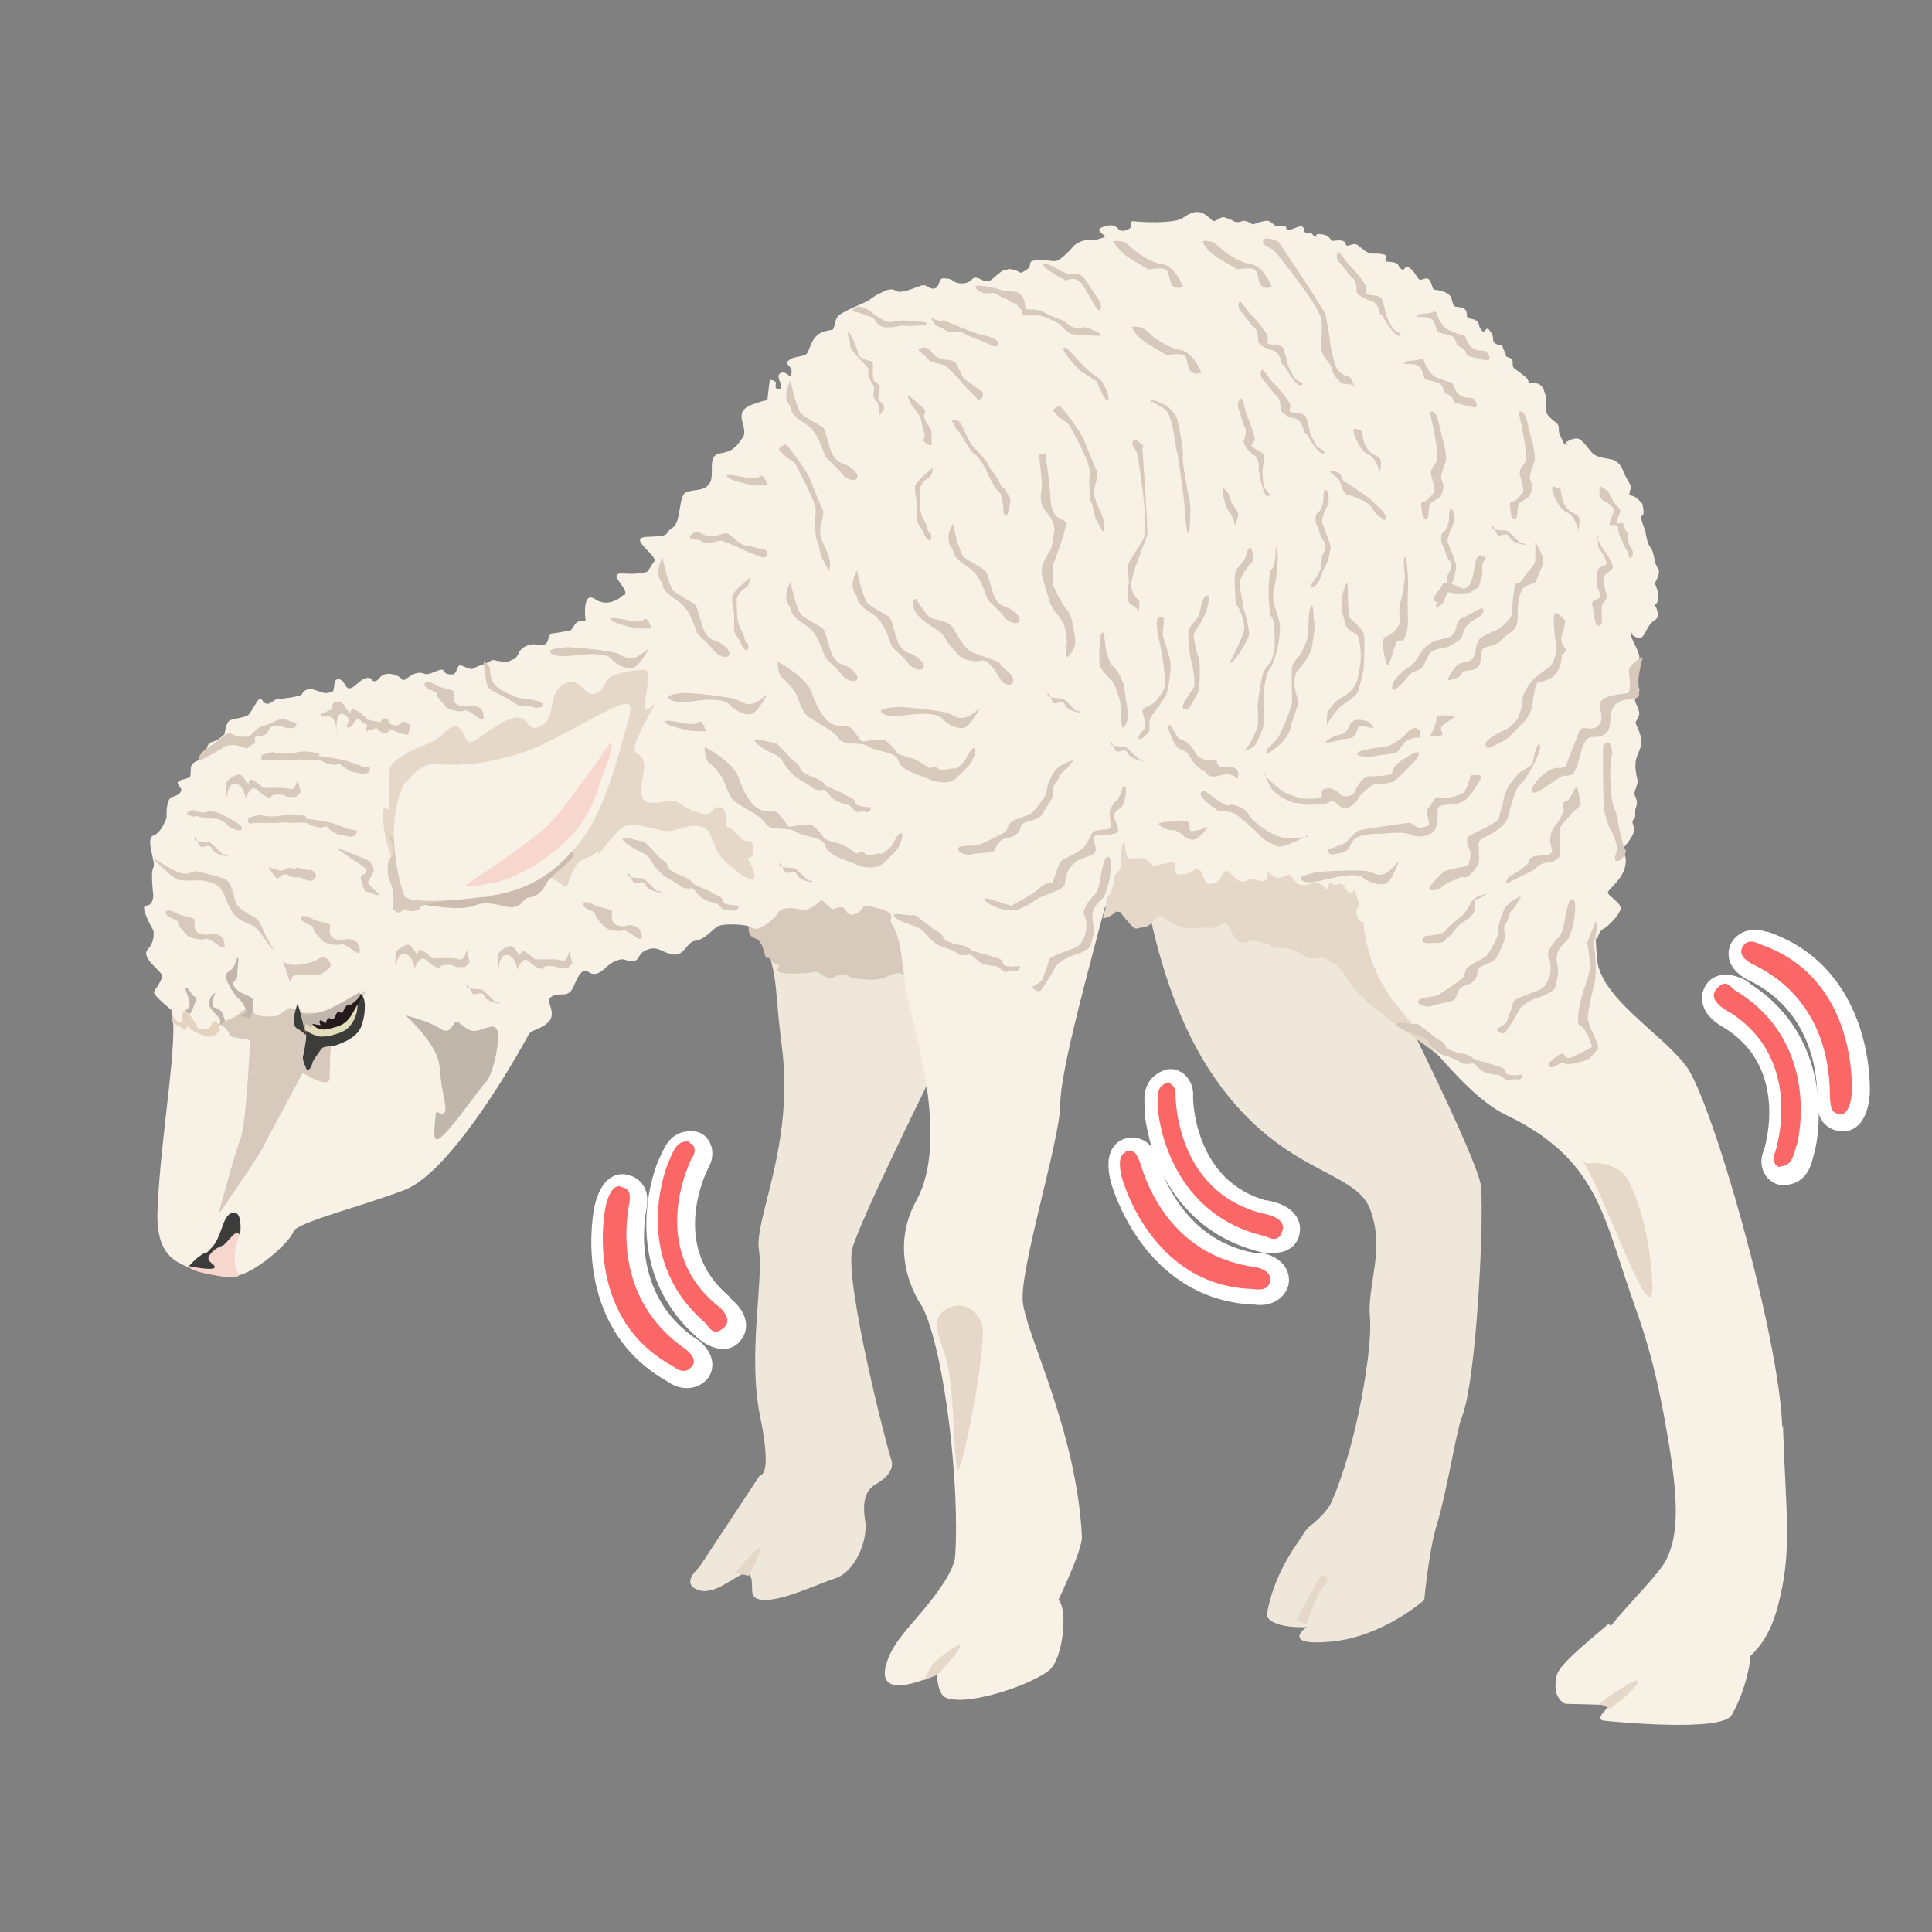 <?xml version="1.0" encoding="UTF-8"?><svg id="Complications" xmlns="http://www.w3.org/2000/svg" viewBox="0 0 32 32"><rect x="0" y="0" width="32" height="32" fill="#808080" stroke="none"/><defs><style>.cls-1{fill:#ccbcb0;}.cls-1,.cls-2,.cls-3,.cls-4,.cls-5,.cls-6,.cls-7,.cls-8,.cls-9,.cls-10,.cls-11,.cls-12,.cls-13{stroke-width:0px;}.cls-2,.cls-14{fill:none;}.cls-3{fill:#d7cabc;}.cls-4{fill:#3c3c3b;}.cls-5{fill:#f7d6cd;}.cls-6{fill:#f8f2e6;}.cls-7{fill:#e5d8c8;}.cls-8{fill:#fb6767;}.cls-14{stroke:#fff;stroke-linecap:round;stroke-linejoin:round;stroke-width:.5px;}.cls-9{fill:#261b1c;}.cls-10{fill:#efe8da;}.cls-11{fill:#c1b6ab;}.cls-12{fill:#e2ddba;}.cls-13{fill:#e3d3c0;}</style></defs><rect class="cls-2" width="32" height="32"/><path class="cls-14" d="M11.89,21.64c-1.14-.99-.38-2.41-.38-2.41.08-.13.02-.24-.03-.24-.22-.03-.25.14-.35.34,0,0-.67,1.56.61,2.66.06.05.23.15.31.08.19-.17-.15-.4-.15-.4h0Z"/><path class="cls-14" d="M11.4,22.39c-1.25-.84-.96-2.28-.94-2.4.03-.18,0-.26-.13-.29-.12-.03-.21.19-.24.34,0,0-.39,1.81,1.1,2.63.14.11.28.08.34,0,.08-.12-.11-.27-.11-.27h0Z"/><path class="cls-14" d="M20.96,20.14c-1.46-.37-1.45-1.97-1.45-1.97.02-.16-.09-.23-.14-.21-.21.08-.16.24-.16.46,0,0,.11,1.69,1.75,2.08.07,0,.27.03.31-.08.09-.23-.32-.29-.32-.29h0Z"/><path class="cls-14" d="M20.87,21.02c-1.49-.19-1.89-1.6-1.92-1.71-.06-.17-.11-.24-.25-.21-.12.04-.1.26-.06.41,0,0,.47,1.8,2.17,1.85.18.03.29-.07.29-.16,0-.15-.23-.2-.23-.2h0Z"/><path class="cls-14" d="M28.8,16.46c-.07-.04-.24-.11-.32-.03-.16.2.21.38.21.38,1.28.8.76,2.33.76,2.33-.07.14.02.24.08.24.22,0,.23-.18.29-.39,0,0,.41-1.64-1.02-2.52h0Z"/><path class="cls-14" d="M29.22,15.69c-.16-.08-.29-.03-.33.06-.06.14.16.25.16.25,1.36.64,1.3,2.09,1.3,2.22,0,.18.03.26.18.27.12,0,.18-.22.19-.38,0,0,.1-1.86-1.49-2.43h0Z"/><path class="cls-8" d="M11.43,18.94c.06,0,.12.12.03.24,0,0-.75,1.43.38,2.41,0,0,.34.23.15.4s-.25-.03-.31-.08c-1.28-1.1-.61-2.66-.61-2.66.09-.2.14-.37.35-.34h0Z"/><path class="cls-8" d="M10.29,19.66c.14.03.16.11.13.29s-.3,1.55.94,2.4c0,0,.2.15.11.27s-.2.11-.34,0c-1.49-.82-1.1-2.63-1.1-2.63.03-.16.12-.37.24-.34h0Z"/><path class="cls-8" d="M19.33,17.92s.16.05.14.21c0,0-.02,1.61,1.45,1.97,0,0,.4.06.32.29s-.24.09-.31.08c-1.63-.39-1.75-2.08-1.75-2.08,0-.22-.05-.39.16-.46h0Z"/><path class="cls-8" d="M18.64,19.07c.14-.04.19.03.25.21s.43,1.52,1.92,1.71c0,0,.24.05.23.2s-.12.19-.29.16c-1.7-.05-2.17-1.85-2.17-1.85-.04-.15-.06-.38.06-.41h0Z"/><path class="cls-8" d="M29.48,19.33c-.06,0-.14-.09-.08-.24,0,0,.52-1.53-.76-2.33,0,0-.38-.18-.21-.38s.25,0,.32.03c1.44.88,1.02,2.52,1.02,2.52-.07.21-.08.38-.29.39h0Z"/><path class="cls-8" d="M30.49,18.45c-.14,0-.17-.08-.18-.27s.06-1.58-1.3-2.22c0,0-.22-.11-.16-.25s.17-.14.33-.06c1.61.57,1.49,2.43,1.49,2.43,0,.16-.06.38-.19.38h0Z"/><path class="cls-10" d="M12.18,14.42c.82,1.87.59,1.53.77,2.91.21,1.63-.46,2.86-.38,3.37s-.19,1.74.02,2.76,0,.97,0,.97l-1.01,1.53s-.33.28,0,.38.74-.41.84-.25-.08.41.25.41.84-.25,1.17-.36.54-.64.49-.95,0-.51.18-.61.31-.25.25-.41-.79-2.98-.64-3.5c.15-.51,1.25-2.73,1.25-2.73l.15-4.24h-1.87l-1.48.71h0Z"/><path class="cls-3" d="M12.43,15.23s-.1.26.07.31c.17.05.15.35.21.33s.05.08.15.1-.03.09.05.13.45.03.57,0,.19.16.34.08.19-.03.25,0,.33.05.38.05c.29-.02.39-.18.52-.08.23.21.2.06.2.06,0,0,.15.43.15.35s-.35-1.62-.35-1.62l-.67-.08-.72-.28-.86.43-.27.22v.02Z"/><path class="cls-10" d="M24.53,19.65c-.05-.46-1.55-3.42-1.55-3.42l.52-2.86h-4.7s.1,2.61,1.23,4.35,2.4,1.63,2.66,2.3-.05,1.28,0,1.79c.05.46-.2,2.1-.65,3.1-.06.11-.23.29-.34.36h0s0,0-.02.02c-.04.04-.08.09-.13.18-.26.36-.49.79-.57,1.29,0,0,.05.21.66.19,0,0-.45.32.41.24.86-.08,1.54-.69,1.54-.69,0,0,.08-.85.21-1.25.17-.57.32-1.54.41-1.77.25-.61.37-3.32.32-3.78v-.03Z"/><path class="cls-7" d="M17.92,14.78s.56.43.71.3,3.13.14,3.66,1.1c.32.58,1.48,1.13,1.82,1.58.12.16.16-.46.16-.46l-.87-2.95-1.17-1.16-3.44-.23-.87,1.82h0Z"/><path class="cls-6" d="M29.52,23.64c-.05-1.53-1.17-5.42-1.59-5.98s-1.43-1.13-1.48-1.79,0-.19,0-.29c.02-.09.05-.17.1-.19.08-.04.27-.23.29-.33.03-.1-.22-.23-.21-.28h0c.02-.06.25-.22.29-.44.04-.22-.08-.23-.06-.26h0s.18-.2.2-.3c.03-.1-.06-.15,0-.21.05-.05,0-.1.04-.21s-.03-.17-.03-.22.07-.15.05-.23-.04-.19-.03-.27c0-.09.05-.15.09-.29s-.09-.35-.09-.38c0-.03.07-.09.06-.17s-.07-.16-.07-.2.04-.09.07-.15c.02-.05-.04-.09-.08-.17v-.09c0-.1.07-.23.08-.28.03-.07-.13-.33-.14-.39,0-.07.05-.15.05-.24s-.06-.19-.09-.29-.02-.29,0-.31c0-.03,0-.13,0-.23s-.03-.18-.12-.25.03-.1,0-.22c0-.11-.12-.13-.13-.15,0-.02-.11-.08-.05-.12.06-.05,0-.08-.03-.09-.03,0-.06-.12-.03-.17.03-.06-.02-.05-.07-.14s-.14-.2-.16-.23c-.02-.03-.02-.22-.04-.29s-.23-.07-.23-.11c0-.05,0-.11,0-.18s-.2-.14-.21-.16c0-.02-.1-.17-.08-.24,0-.08-.04-.09-.11-.15s-.11-.11-.11-.19.04-.12-.03-.3c-.07-.18-.23-.08-.25-.13s0-.05-.12-.14-.1-.07-.13-.1c-.03-.03,0-.11-.03-.14-.02-.03-.11-.03-.1-.07,0-.04-.04-.08-.05-.13-.02-.05-.05-.03-.07-.04-.02,0-.09-.03-.09-.08s0-.08-.06-.16c-.05-.08-.08.05-.11.02-.04-.04-.05-.05-.07-.13s-.14-.07-.18-.1c-.03-.03,0-.09-.04-.13-.03-.05-.16-.04-.18-.06s-.02-.02-.05-.13c-.03-.11-.24-.14-.28-.14s-.04-.12-.09-.17-.12.02-.16,0-.08-.14-.16-.19c-.08-.05-.1.04-.11.03-.02,0-.06-.03-.08-.08-.03-.06-.17-.05-.2-.06-.03-.02,0-.03,0-.08s-.14-.05-.23-.05-.16-.08-.23-.13c-.06-.06-.14,0-.19,0-.04-.02,0-.06-.07-.08-.06-.02-.14,0-.17,0s-.04-.1-.19-.11c-.14-.02-.04.06-.08.04-.04,0-.06-.04-.08-.06-.03-.02-.09.02-.11-.02-.02-.04,0-.04-.03-.08-.04-.04-.16.04-.23.05h-.04s0-.05-.02-.06c0-.02-.11,0-.14,0s-.08-.07-.14-.09-.26.06-.26.06c0,0-.11-.08-.17-.06-.06.03-.13.02-.15,0-.03-.02-.09-.04-.15-.06-.06-.02-.12.06-.17.06s0,0-.14-.1-.26-.03-.38.05c-.11.08-.54.08-.75.06-.22-.03-.04.07-.14.12-.11.06-.15.03-.2-.02s-.14-.05-.26,0,.11.14.05.16-.18.06-.21.05c-.03-.02-.16,0-.24.05s-.07.08-.23.22c-.15.13-.15.05-.4.06-.24,0-.08.08-.21.16s-.07.04-.2,0c-.13-.03-.09,0-.14,0s-.11.05-.21.14-.15.04-.24,0c-.09-.03-.08,0-.15.05s-.21.04-.26,0-.1-.05-.18-.05-.05.16-.15.17-.11-.08-.21-.05-.33.14-.41.09c-.09-.05-.14-.03-.3.05s-.08.08-.32.18c-.23.1-.23.11-.32.16s-.08.23-.12.25-.23,0-.33.19-.05.22-.2.25-.14.03-.21.08c-.06.06.08.08.06.2s-.08-.05-.18,0,.05.2,0,.25-.1,0-.08-.07c.02-.06-.1-.07-.1-.07,0,0-.03.23-.04.34-.04,0-.11.02-.25.07-.36.13-.04.39-.16.55-.11.16-.17.23-.38.26-.22.04-.07.37-.17.5-.09.13-.24.09-.38.14s-.08.5-.23.59,0,.14-.38.15c-.38,0,.03.23.09.39-.06.08-.09.14-.13.19-.09.03-.23.04-.38.03-.34-.03.11.26,0,.36,0,0,0,0-.02,0,0,0-.02,0-.02.02h0c-.11.08-.27.16-.45.04-.22-.14-.15.37-.15.37h-.09c-.09,0-.12.13-.16.15h0s-.2.04-.29.05c-.09,0-.06.14-.13.18h0c-.08.04-.18,0-.18,0,0,0-.21,0-.27.17-.02.04-.04.06-.07.08-.02,0-.05.02-.07.03-.08.02-.15,0-.18,0-.05,0-.07-.04-.14,0-.07.05-.22.08-.27.12-.06.04-.18-.05-.23-.05s-.05.14-.12.15c-.08,0-.12,0-.15-.06-.04-.07-.23.09-.32.05s-.18,0-.24.04-.1.07-.11.07-.07-.1-.23-.11c-.17,0-.15.1-.23.12-.08.02-.04-.07-.15-.05s-.18.15-.27.17c-.09.02-.08-.14-.19-.15-.1,0-.05.11-.1.21h0s-.08.02-.13.02c-.08-.02-.18-.06-.23-.07-.08,0-.14.05-.15.09s-.38.08-.41.08c-.05,0-.13.12-.21.06-.07-.07,0,0-.05-.06s-.16.23-.23.27-.22.05-.29.08c-.07.03-.09.23-.09.23,0,0-.11.11-.21.13-.1.02-.11.23-.14.26s-.13.05-.18.1-.02.17-.04.21-.13.04-.19.08c-.06.05.07.12.04.16-.02.04-.04.07-.15.1-.11.04-.09.34-.09.34,0,0-.08.25-.22.3s.05.46,0,.53,0,.46,0,.46c0,0,0,.17-.12.17s.12.41.12.41c0,0,.04.17-.09.31-.13.14.22.36.23.43.02.08-.11.23-.13.28s.29.3.29.3c.13.43-.18,2.06-.23,3.29-.03.6.16.81.42.93s.63.19.81.19c.36,0,.98-.59,1.02-.74s1.17-.43,1.84-.69c.6-.23,1.45-1.47,2.06-2.58h0c.05-.08.21-.08.33-.21.12-.12-.02-.33,0-.37,0,0,.02-.02.03-.03.03-.03.08-.05.21-.05.18,0,.17-.21.28-.34.11-.13.13.02.25,0,.13-.02.17-.14.33-.21.17-.07.14,0,.28,0s.08-.13.25-.19c.18-.07.24.05.43.08s.22-.22.38-.23c.17-.03.29-.22.39-.25s.45-.03.54.04.37-.14.42-.24.2-.1.36-.07c.17.04.28-.08.36-.15.05,0,.14.15.2.15.29-.13.15.17.38.07.21-.09,0-.18.35-.09.35.08.19.18.23.24.22.35.15.74.3,1.36.14.6.64,2.3.12,3.24s.1,1.77.1,1.77c.38.78.62,3.02.54,4.13-.02.28-.44.78-.44.78-.31.39-.62.66-.71,1.04-.15.62.85.13.85.13,0,0,0,.33.15.39.39.16,1.6-.28,1.76-.51.19-.26.25-.98.1-1.11,0,0,.4-.83.39-1.05-.09-1.76-.92-3.32-.98-3.89-.05-.56.62-2.69.62-3.26s.49-2.31.79-3.46c.03-.02.06-.04.07-.05.07-.04.05-.13.04-.23s.03-.08.08-.15c.05-.07.02-.31.04-.38,0,0,.02-.08.04-.08.02.04.02.14.03.17.03.05,0,.11.1.1.11,0,.13-.02.2,0,.07.02.07.08.16.12.03,0,.28-.07.33-.05.1.05-.08.23.16.19s.14-.1.23-.08.08.09.1.13c.08.15.07.12.19.09s.14-.24.22-.19.17.26.35.13c.05-.03.36.15.3-.12.02,0,.16.16.25.08.1,0,.1-.08.15,0,.13.2.24.14.34.11s.18.02.24.09c.07.07,0-.17.09-.09s.14-.08.23.09c.09.19.22-.1.16-.05s.1.29.05.35c-.05.05-.04.13,0,.21,0,.03.04.04.08.04.05.51.23,1,.61,1.45.51.61,1.15,1.45,1.74,1.74,1.55.74,1.62,1.69,2.13,3.12.22.62.38,1.15.56,2.2s.19,1.63-.02,2.05c-.11.23-.59.69-.92,1.1-.02-.02-.04-.03-.04-.03-.44.37-.84.7-.86.87-.08.38.15.45.15.45l.75.02s-.3.24-.11.26c.19.02,1.94.19,2.11-.09.16-.27.3-.71.31-.98.21-.2.36-.45.46-.84.24-.91.13-1.48.08-3.01v.03Z"/><path class="cls-7" d="M18.27,15.21s.08,0,.18-.08.04-.09.21.11.13.13.28.12.21-.24.32-.17.21.16.38.18.24-.02.4,0,.24-.19.34.02c.08.21.18.26.28.21s.24.02.3.02.12.1.23.08.32.06.37.1.15.11.29.07.17.12.29.08.23-.08.21-.16-.28-.69-.28-.69l-1.76-.42-1.39-.12h-.45s-.16.47-.2.63v.02Z"/><path class="cls-3" d="M3.62,16.95s.24-.08.32-.14l.08-.07s.12-.06.18.03c.05.08.3.07.35.06s-.03.04.08-.03.14-.12.2-.1.12.02.12.02v.04s.08.04.65,0c.05,0,.51-.42.47-.36-.1.21-.32.36-.44.54-.18.25-.16.51-.17.92,0,.22-.61-.15-.94-.46-.19-.18-.64-.21-.65-.22-.03-.02-.06,0-.08-.07s-.15-.15-.15-.15h0Z"/><path class="cls-11" d="M6.72,16.82s.44.39.54.74c.04.15.02.28.1.66s-.13.15-.14.21c-.03.26-.05.47.03.44.17-.07.68-.83.8-.95s.25-.74.18-.87-.28.06-.42.02-.23-.19-.27-.14c-.07.08-.1.21-.26.1s-.55-.21-.55-.21h0Z"/><path class="cls-7" d="M6.55,14.34s-.17-.31-.2-.72.07-.12.09-.25,0-.37,0-.4c.03-.16-.03-.25.1-.36.27-.22.54-.26.72-.39.2-.15.29-.35.45,0,.09.21.28-.11.69-.29s.27.23.55.1.1-.52.38-.69.33.2.52.15.13-.21.28-.29.54-.12.57-.1c.12.11-.15.83.08.61s-.41.66-.24.76.13.25.12.32c-.03.2-.1.46.08.5s.38-.08.49,0,.16.11.38.18.15-.12.31-.1.07.32.13.33c.16.03.17.23.34.23s.08.49-.09.17c-.25-.46.63.9-.11.32-.23-.18-.29-.23-.42-.58-.1-.27-.45-.13-.63-.08s-.61-.18-.82-.06c-.15.09-.4.47-.4.44,0-.11,0,0-.23.08-.27.1-.25.54-.35.46-.54-.49-1.27.17-1.27.17l-1.5-.51h-.04Z"/><path class="cls-1" d="M8.06,14.86s.29-.18.45-.26.43-.16.52-.23.11-.24.24-.25.26-.04.22.06-.37.33-.42.42-.13.24-.28.26-.11.12-.26.16-.41-.13-.67-.02-.97-.04-.97-.04l1.18-.11h0Z"/><path class="cls-3" d="M6.38,13.75s.22.34.11.43-.06.35-.05.37.08.18.08.31-.06.18.04.24.1-.08.17-.03.22,0,.22-.02c.02-.1.39-.08.42-.16s-.49-.1-.54-.4-.09-.35-.1-.38-.35-.35-.35-.35h0Z"/><path class="cls-6" d="M6.72,12.97s.21-.31.44-.31.57.04,1.07-.08.62-.16,1.41-.59c.79-.42.89-.47.75,0s-.35,1.43-.81,1.99-.89.78-1.54.87-1.26.1-1.33,0-.38-1.2,0-1.89h0Z"/><path class="cls-5" d="M7.67,14.69s.69-.46.97-.67c.53-.4.47-.34,1.22-1.36.1-.13.31-.51.27-.28s-.07.21-.24.73-.5.83-.71.99-.3.24-.66.41c-.36.17-.84.17-.84.17h0Z"/><polygon class="cls-12" points="5.16 17.19 5.03 17.05 5.12 16.88 5.6 16.86 5.93 16.58 5.99 16.72 5.79 17.09 5.38 17.27 5.16 17.19"/><path class="cls-4" d="M5.07,17.69s-.07-.14-.05-.2.05-.28.05-.28c0,0,0-.05,0-.09v-.05s.14.1.26.1.35-.06.43-.14c.08-.08.11-.14.14-.23s.02-.23.02-.23c0,0,.03-.17.08-.08.07.08.05.35-.02.52s-.29.26-.41.3-.21,0-.26.08-.12.15-.14.23c-.02.08-.07.13-.1.08Z"/><path class="cls-9" d="M5.14,16.92s.09.18.31.12c.16-.04.27-.06.38-.24.03-.05.18-.32.18-.32,0,0-.46.23-.54.26s-.34.18-.34.18h0Z"/><path class="cls-4" d="M4.93,16.62s-.14.36,0,.42c.14.08.12.12.14.08,0-.05-.14-.5-.14-.5Z"/><path class="cls-11" d="M4.96,16.71l.09.38s0-.16.04-.12.07.07.07.07c0,0,0-.09.03-.08s.12.02.12.02c0,0-.04-.08,0-.08s.08.06.08.06c0,0,.03-.13.08-.09.06.03.08-.03.08-.03,0,0,.04-.11.07-.08s.06,0,.06,0c0,0,.06-.13.08-.11s.08-.03.08-.03l.07-.06.05-.06v-.07s-.42.26-.58.31-.4.12-.41-.02h0Z"/><path class="cls-3" d="M18.6,13.03s-.07.22-.1.23c-.05.02-.13.15-.12.23,0,.08.04.19,0,.23s-.24,0-.29.08c-.05.07-.08.18-.16.25-.08.08-.3.16-.35.21s-.11.26-.14.34c-.03.07-.08-.02-.21.1-.13.13-.46.28-.47.3s-.54-.2-.45-.09.42.23.61.13c.2-.09.21-.14.34-.19.13-.05.38-.13.38-.22s.06-.33.26-.4c.2-.08.24-.07.25-.16,0-.09-.1-.23.04-.24.14,0,.32,0,.33-.08s-.09-.19-.06-.27.12-.08.15-.17.08-.35-.02-.27h0Z"/><path class="cls-3" d="M22.66,11.95s-.24-.09-.3.05c-.06.14-.12.16-.17.17-.06,0-.23.09-.23.12s.2-.02.24-.04.18,0,.23-.06.05-.12.08-.16c.04-.04.29.08.23,0l-.08-.08Z"/><path class="cls-3" d="M23.08,11.29s.1-.14.21-.21.16-.13.2-.2c.03-.06.13-.24.36-.29.23-.04.23-.09.25-.13s.02-.2.13-.23.34-.23.34-.12-.18.15-.23.21c-.07.06-.09.11-.12.21-.02.09-.19.15-.23.18s-.26.02-.32.13c-.06.1-.07.16-.12.22-.06.06-.16.06-.2.11-.04.06-.23.27-.27.26-.05-.02,0-.13,0-.13h0Z"/><path class="cls-3" d="M23.98,11.25s.11-.25.23-.27.17-.04.2-.1c.03-.06.04-.27.12-.32.08-.05.27-.13.32-.16s.17-.17.18-.19.04-.54.08-.55.05.03.14-.11.18-.17.18-.3v-.27s.15.23.13.34c-.02.09-.11.26-.12.31s-.15.04-.21.11c-.06.08-.09.2-.09.38s0,.28-.13.36c-.12.08-.17.18-.29.21s-.18.03-.19.16c0,.13-.02.19-.09.23s-.2,0-.23.08-.22.11-.22.11h0Z"/><path class="cls-3" d="M26.47,8.88s-.02.18.03.23c.06.05.11.19.11.23,0,.03-.12.04-.14.09s-.03.23-.02.28c.02.06.1.17.03.2-.08.04-.12.05-.11.1.02.06.04.33.08.35.08.02.09-.04.08-.1,0-.08,0-.21,0-.23s.11-.13.09-.17-.04-.1-.06-.24.19-.16.15-.26-.11-.22-.14-.24c-.03-.04-.12-.21-.12-.21v-.02Z"/><path class="cls-3" d="M23.48,5.25s.22-.02.26.07c.05.08.04.17.1.19.07.02.15.03.21.06s.08.14.08.14c.07.06.08.04.12.08.04.04.03.1.08.11s.29.09.33.06-.03-.15-.08-.15-.16,0-.23-.08-.07-.18-.11-.18-.17-.05-.24-.08c-.07-.03-.11-.09-.16-.17s-.03-.17-.11-.13-.29,0-.25.09h0Z"/><path class="cls-3" d="M23.27,6.03s.22-.02.26.07c.05.08.04.17.1.19.07.02.15.03.21.06.06.03.08.14.08.14.07.06.08.04.12.08s.03.1.08.11c.06,0,.29.09.33.06s-.03-.15-.08-.15-.16,0-.23-.08-.07-.18-.11-.18-.17-.05-.24-.08c-.07-.03-.11-.09-.16-.17s-.03-.17-.11-.13-.29,0-.25.09h0Z"/><path class="cls-3" d="M25.15,6.81s.17.74.12.83c-.05.08-.1.12-.1.19s.09.28.05.33-.1.11-.12.13-.11,0-.09.09c.02.08,0,.22.08.21.08,0,0-.23.11-.28.09-.06.12-.06.15-.13.02-.08.05-.12,0-.22-.04-.09.06-.27.07-.34s-.02-.24-.05-.33c-.02-.05-.06-.3-.11-.41-.05-.09-.09-.06-.09-.06h0Z"/><path class="cls-3" d="M23.68,6.81s.17.74.12.83c-.05.08-.1.12-.1.19s.09.28.05.33-.1.11-.12.13-.11,0-.09.09c.02.08,0,.22.08.21.08,0,0-.23.11-.28.09-.06.12-.06.15-.13.02-.08.05-.12,0-.22-.04-.09.06-.27.07-.34s-.02-.24-.05-.33c-.02-.05-.06-.3-.11-.41-.05-.09-.09-.06-.09-.06h0Z"/><path class="cls-3" d="M27.18,10.9s-.21.1-.2.22.05.34-.03.36c-.08.02-.44.03-.45.18,0,.15.08.26-.04.37-.13.1-.26-.05-.31.1s-.08.19-.14.36c-.08.17-.03.23-.22.23s-.48.34-.41.4c.07.07.42-.26.52-.27s.14.02.2-.11c.06-.12.1-.48.22-.52s.15.02.27-.07.05-.26.12-.42c.08-.15.26-.14.36-.16s.08-.06.07-.22c-.02-.16.07-.46.07-.46h-.02Z"/><path class="cls-3" d="M23.51,12.1s-.07-.11-.2.03c-.12.14-.31.23-.33.23s-.11.02-.21.03c-.1.02-.31.05-.29.1s.23.05.31.03.27-.03.33-.05.1-.17.21-.22.2-.03.2-.03l-.02-.13h0Z"/><path class="cls-3" d="M20.01,13.7s-.28.1-.3.05.02-.16-.09-.15-.48,0-.42.06.14.09.23.09.2.12.2.12c0,0,.11.07.19.02s.2-.2.2-.2h0Z"/><path class="cls-3" d="M20.13,12.59s-.24.04-.33-.12c-.08-.16-.21-.22-.26-.23s-.13-.25-.18-.23.09.34.16.38c.06.05.14.03.2.16.06.13.23.24.24.23s.02.12.23.07c.21-.07.29.03.29.05s.09-.1-.03-.18-.28.08-.3-.14h-.02Z"/><path class="cls-3" d="M18.87,12.58s-.2-.2-.23-.21-.28,0-.25-.07.06.15.12.15.14-.06.18.04.38.15.2.08h0Z"/><path class="cls-3" d="M17.83,11.78s-.2-.2-.23-.21-.28,0-.25-.07.06.15.12.15.14-.06.18.04.38.15.2.08h0Z"/><path class="cls-3" d="M13.39,14.59s-.2-.2-.23-.21-.28,0-.25-.07.06.15.12.15.14-.06.18.04.38.15.2.08h0Z"/><path class="cls-3" d="M10.88,14.76s-.2-.2-.23-.21-.28,0-.25-.07.06.15.12.15.14-.06.18.04.38.15.2.08h0Z"/><path class="cls-3" d="M8.21,16.6s-.2-.2-.23-.21-.28,0-.25-.07c.03-.06.06.15.12.15s.14-.06.18.04.38.15.2.08h0Z"/><path class="cls-3" d="M3.7,14.16s-.2-.2-.23-.21-.28,0-.25-.07.06.15.12.15.14-.06.18.04.38.15.2.08h0Z"/><path class="cls-3" d="M25.19,9s-.2-.2-.23-.21-.28,0-.25-.07c.03-.06.06.15.12.15s.14-.06.18.04.38.15.2.08h0Z"/><path class="cls-3" d="M20.95,12.84s.25.27.38.31.19.08.3.08c.11,0,.24,0,.26-.04s-.04-.11.08-.13.18.06.25.11.21,0,.23-.07.12-.23.21-.24.39,0,.4-.06,0-.09.16-.21c.16-.1.22-.14.27-.13s-.05.15-.08.17-.24.27-.35.32-.29.02-.34.06c-.06.05-.22.17-.23.23-.03.07-.21.21-.29.12-.08-.08-.13-.11-.19-.07s-.31.04-.36.04-.1-.03-.19-.03-.3-.13-.37-.2-.14-.29-.14-.29h-.02Z"/><path class="cls-3" d="M24.07,11.87s-.28-.07-.28.04-.11.29-.11.29c0,0,.19,0,.21-.03s-.06-.09,0-.15.21-.14.21-.14h0Z"/><path class="cls-3" d="M21.66,13.86s-.31.05-.46,0c-.15-.04-.44-.23-.51-.36s-.3-.2-.34-.16c-.05.03-.31-.18-.31-.18,0,0-.11-.1-.15-.03-.04.08.22.25.27.29s.21-.02.34.09c.13.11.31.25.37.33.06.08.21.14.29.18s.5-.18.5-.18h0Z"/><path class="cls-3" d="M22.02,14.06s.19-.06.25-.09.16-.2.26-.22.79-.13.83-.12c.04.02.12.09.17.08s.16-.02.14-.08c0-.07-.08-.18,0-.26.08-.08.06-.19.2-.16s.32-.05.37-.08.12-.29.12-.29c0,0,.23-.03.17.05-.05.08-.2.38-.36.41-.15.05-.32,0-.35.09s.04.34-.13.42c-.17.08-.26.04-.37,0-.11-.04-.33,0-.49,0-.15,0-.37.02-.43.13-.07.11-.05.14-.17.18-.12.03-.25.08-.23-.07h0Z"/><path class="cls-3" d="M23.15,14.28s-.13.17-.24.2-.14-.02-.26-.05-.75,0-.86.02c-.11.03-.31.07-.23.13s.24.03.44-.02.46-.1.56-.03c.1.08.27.14.38.11s.23-.37.23-.37h0Z"/><path class="cls-3" d="M25.21,17.8s-.27.04-.28-.05c0-.08-.13-.08-.19-.11s-.32-.08-.34-.11-.13-.08-.18-.08-.25-.06-.27-.11c-.02-.06-.04-.08-.12-.12-.08-.04-.12-.1-.23-.17-.09-.07-.11-.1-.16-.09s-.32-.05-.32,0,.17.12.29.16.17.06.23.13c.05.08.2.21.28.23s.25.09.27.12.16.02.16.02c0,0,.03-.05.14.07s.31.1.35.12.11.1.15.09.09-.04.15-.02.08-.08.08-.08h0Z"/><path class="cls-3" d="M16.89,16s-.27.04-.28-.05c0-.08-.13-.08-.19-.11s-.32-.08-.34-.11-.13-.08-.18-.08-.25-.06-.27-.11c-.02-.06-.04-.08-.12-.12-.08-.04-.12-.1-.23-.17-.09-.07-.11-.1-.16-.09s-.32-.05-.32,0,.17.12.29.16.17.06.23.13c.05.08.2.21.28.23s.25.09.27.12.16.02.16.02c0,0,.03-.05.14.07s.31.1.35.12.11.1.15.09.09-.04.15-.02.08-.08.08-.08h0Z"/><path class="cls-3" d="M25.65,17.61s.22-.22.26-.14.08.07.21,0c.13-.06.25-.13.25-.13,0,0-.09-.32-.2-.35-.1-.04.04-.54.06-.59s.12-.38.12-.38l-.06-.41.14-.35s.02.04.02.11-.08.28-.05.33c.03.05.04.45.02.54s-.06.24-.08.34-.03.15-.04.27.18.43.17.5c-.02.06-.08.11-.13.17-.07.06-.29.1-.36.11s-.08-.05-.13-.02-.21.14-.2,0l-.02-.02Z"/><path class="cls-3" d="M24.6,9.24s-.12-.13-.16.07c-.04.2-.05.27-.07.32s-.08.16-.18.1-.28-.08-.28-.08c-.07.14-.16.21-.14.23s-.08,0,0,.08.18-.18.23-.15.34.02.36,0,.13-.08.13-.08c0,0,.06-.18.06-.21s0-.18,0-.18l.06-.1h0Z"/><path class="cls-3" d="M23.7,14.66s.17-.2.23-.23.39-.09.39-.09c0,0,.04-.17.04-.21s-.14-.23,0-.3.47-.22.47-.28.07-.24.07-.29c0-.04.06-.23.12-.29s.12-.17.19-.2c.07-.04.18-.1.18-.15s.08-.38.12-.27c.03.11-.27.63-.34.65-.06.03-.17.43-.19.53s-.15.2-.23.25c-.08.06-.27.11-.26.2,0,.08.02.27,0,.32-.02.04-.15.25-.23.23s-.11.03-.18.05-.18.08-.21.12-.28.09-.17-.03h0Z"/><path class="cls-3" d="M24.69,14.79s-.27.03-.34.18c-.07.15-.15.22-.19.24-.04.04-.18.15-.2.18-.02.03-.02.06-.19.09-.17.04-.18,0-.21.07s.09.08.14.07.19.02.23-.04.08-.05.17-.18.21-.16.23-.19.08-.06.1-.16c.02-.09-.03-.15.04-.16s.19-.12.19-.12v.02Z"/><path class="cls-3" d="M25.18,14.85s-.21.08-.27.22-.1.26-.09.35-.16.37-.21.42-.33.15-.34.25c-.02.1-.04.11-.18.21s-.24.16-.29.19c-.05.02-.34.03-.31.11s.2.08.23.06.35-.07.38-.11.04-.19.15-.22c.11-.03.18-.08.21-.16s-.03-.12.11-.18.2-.07.25-.19c.06-.12.11-.25.11-.29s-.05-.15.02-.23c.06-.08,0-.1.09-.2.08-.09.15-.22.15-.22h0Z"/><path class="cls-3" d="M26,14.9s-.06.17-.08.32-.05.24-.1.3c-.07.06-.22.25-.17.34.05.09.04.28,0,.35-.03.07-.06.14-.14.18s-.44.15-.45.21c0,.06-.08.24-.1.31-.02.07-.17.12-.17.14s.1.11.15.04c.05-.07.17-.25.22-.36s.31-.21.32-.21.26-.08.28-.17.04-.16.05-.26c0-.1-.08-.23.03-.39s.11-.04.19-.29c.08-.25.09-.63-.03-.49h0Z"/><path class="cls-3" d="M18.31,14.2s-.06.17-.08.32-.05.24-.1.3c-.07.06-.22.25-.17.34.05.09.04.28,0,.35-.03.07-.06.14-.14.18s-.44.15-.45.21c0,.06-.08.24-.1.31-.02.07-.17.12-.17.14s.1.11.15.04c.05-.07.17-.25.22-.36s.31-.21.32-.21.26-.08.28-.17.04-.16.05-.26c0-.1-.08-.23.03-.39s.11-.04.19-.29.09-.63-.03-.49h0Z"/><path class="cls-3" d="M26.67,12.3s-.12-.02-.12.11c0,.12,0,.96.02,1.02.02.07.07.27.11.32s.13.31.11.34c-.02.03-.07.14-.02.17s.2-.13.15-.19-.1-.36-.12-.44c0-.08-.04-.19-.04-.19,0,0-.06-.07-.08-.38s0-.49.02-.55-.04-.21-.04-.21h0Z"/><path class="cls-3" d="M25.01,14.51s.16-.08.26-.17,0-.08.1-.14c.11-.06.39.02.33-.16-.07-.17.03-.35.07-.38s.12-.2.13-.24c0-.04-.04-.13.04-.15s.14-.24.17-.23.08.25.05.31c-.04.06-.08.06-.15.15-.07.1-.17.16-.17.23v.41c0,.08-.09.13-.18.14s-.17.04-.21.09-.23.13-.23.13c0,0-.18.1-.25.12-.08.02.05-.13.05-.13h0Z"/><path class="cls-3" d="M24.63,12.4s.27-.11.35-.18.23-.24.28-.28c.04-.04.11-.18.12-.23,0-.04.04-.4.1-.41s.23-.04.31-.17.08-.28.08-.28l.08-.08s-.11-.12-.09-.21c.03-.08.08-.29.06-.29s-.16-.2-.18-.08c-.02.12.02.42.04.51s-.06.3-.1.33c-.05.04-.28.2-.31.25s-.16.2-.15.31c0,.1-.04.18-.06.26-.02.08-.17.22-.23.24s-.44.2-.29.29h0Z"/><path class="cls-3" d="M16.22,11.73s-.15.15-.27.16-.14-.04-.25-.08-.74-.11-.85-.1-.31.03-.25.09c.07.07.23.07.44.04.2-.02.47-.04.56.06s.24.17.35.16.28-.33.28-.33h0Z"/><path class="cls-3" d="M12.7,11.5s-.15.15-.27.16-.14-.04-.25-.08-.74-.11-.85-.1c-.11,0-.31.03-.25.09.07.07.23.07.44.04s.47-.04.56.06.24.17.35.16.28-.33.28-.33h0Z"/><path class="cls-3" d="M10.74,10.74s-.15.15-.27.16-.14-.04-.25-.08-.74-.11-.85-.1-.31.03-.25.09c.07.07.23.07.44.04.2-.02.47-.04.56.06s.24.17.35.16.28-.33.28-.33h0Z"/><path class="cls-3" d="M12.9,10.97s.45.24.54.49c.08.24.2.46.34.53s.25,0,.33.08c.07.08.14.19.16.21.03.02.33-.08.42,0s.13.13.16.18c.04.05.19.08.29.11.1.04.26.16.26.16,0,0,.08-.06.14,0s.23-.02.26,0c.05.02.19-.13.2-.16s.09-.19.14-.18-.03.23-.09.29-.19.2-.24.23c-.06.05-.23.08-.41,0s-.47-.14-.52-.31c-.05-.16-.32-.13-.48-.23-.16-.1-.42,0-.51-.14s-.35-.25-.49-.35-.17-.33-.24-.43c-.08-.1-.12-.16-.2-.22s-.08-.27-.08-.27l.03.02Z"/><path class="cls-3" d="M11.69,12.38s.45.24.54.49c.08.24.2.46.34.53s.25,0,.33.08c.07.08.14.19.16.21.03.02.33-.08.42,0s.13.13.16.18c.04.05.19.08.29.11.1.04.26.16.26.16,0,0,.08-.06.14,0s.23-.02.26,0,.19-.13.2-.16.09-.19.14-.18-.03.23-.09.29-.19.2-.24.23c-.06.05-.23.08-.41,0s-.47-.14-.52-.31c-.05-.16-.32-.13-.48-.23s-.42,0-.51-.14-.35-.25-.49-.35-.17-.33-.24-.43c-.08-.1-.12-.16-.2-.22s-.08-.27-.08-.27l.03.02Z"/><path class="cls-3" d="M14.43,13.37s-.27,0-.27-.08-.12-.09-.17-.13c-.06-.05-.3-.12-.32-.16s-.11-.09-.16-.11-.24-.09-.25-.15c-.02-.06-.03-.08-.1-.13-.08-.05-.11-.12-.2-.2-.08-.08-.09-.11-.15-.11s-.31-.09-.31-.04.15.15.26.2c.11.05.16.08.21.16.04.08.17.23.24.27.08.05.23.13.25.16s.15.04.15.04c0,0,.03-.05.13.08.09.13.29.15.33.17.03.02.09.11.13.11s.1-.02.15,0,.08-.07.08-.07h0Z"/><path class="cls-3" d="M12.24,15s-.27,0-.27-.08-.12-.09-.17-.13c-.06-.05-.3-.12-.32-.16s-.11-.09-.16-.11-.24-.09-.25-.15c-.02-.06-.03-.08-.1-.13-.08-.05-.11-.12-.2-.2-.08-.08-.09-.11-.15-.11s-.31-.09-.31-.04.15.15.26.2c.11.05.16.08.21.16.04.08.17.23.24.27.08.05.23.13.25.16s.15.04.15.04c0,0,.03-.05.13.08.09.13.29.15.33.17.03.02.09.11.13.11s.1-.02.15,0,.08-.07.08-.07h0Z"/><path class="cls-3" d="M17.78,12.59s-.22.06-.3.17c-.08.11-.14.24-.14.33s-.21.35-.26.38c-.06.05-.35.1-.38.21s-.05.1-.2.18-.26.12-.31.14-.34-.02-.32.07c.02.08.18.1.22.08s.36-.02.38-.06.07-.18.18-.2c.12-.02.19-.06.23-.12s0-.12.13-.16c.14-.04.21-.04.27-.15s.15-.23.16-.27c0-.04-.02-.16.05-.23s.02-.1.12-.18.18-.2.18-.2h0Z"/><path class="cls-3" d="M5.58,12.21s-.05-.45.11-.38.04.2.04.2c0,0,.05.05.09,0,.05-.04.08-.18.16-.09s.1.03.1.07c-.04.18.02.08.02.08,0,0,.1,0,.12-.03s.06.08.15.08.06-.05.09-.06c.05,0,.12.06.18.07l.12.02.04-.16-.13-.07s-.05.1-.16.07-.05-.1-.12-.11-.09.06-.09.06l-.21-.04s-.21-.21-.26-.17c-.05.04,0,.08-.05.04s-.09-.18-.19-.17c-.09,0-.09.08-.08.11s-.23.08-.2.12.14,0,.18.03c.1.07.09.33.09.33h0Z"/><path class="cls-3" d="M3.76,13.19s.02-.24.15-.21.16.24.16.24c0,0,.08-.25.2-.13.12.13.22.12.22.12,0,0-.02-.05.12-.05s.1.04.2.04h.09l.08-.08-.05-.21s-.04.19-.12.16-.28-.02-.28-.02h-.17s-.18-.17-.22-.13,0,.08-.04.05-.08-.16-.16-.14-.19.1-.19.14v.2h0Z"/><path class="cls-3" d="M6.56,16.01s.02-.24.15-.21.16.24.16.24c0,0,.08-.25.2-.13.12.13.22.12.22.12,0,0-.02-.05.12-.05s.1.04.2.04h.09l.08-.08-.05-.21s-.04.19-.12.16-.28-.02-.28-.02h-.17s-.18-.17-.22-.13,0,.08-.04.05-.08-.16-.16-.14-.19.1-.19.14v.2h0Z"/><path class="cls-3" d="M8.26,16.03s.02-.24.15-.21.16.24.16.24c0,0,.08-.25.2-.13s.22.12.22.12c0,0-.02-.05.12-.05s.1.04.2.04h.09l.08-.08-.05-.21s-.04.19-.12.16-.28-.02-.28-.02h-.17s-.18-.17-.22-.13,0,.08-.04.05-.08-.16-.16-.14-.19.1-.19.14v.2h0Z"/><path class="cls-11" d="M3.56,16.46s-.09.21,0,.23.12.08.12.08l.05.14-.16.13s.15-.08.04-.2c-.11-.12-.16-.18-.15-.23.04-.18.12-.16.12-.16h0Z"/><path class="cls-11" d="M3.1,16.36c.07.08.07.12.13.15s0,.08-.03.18-.08.12-.08.12c0,0-.08-.08-.02-.1.07-.03.03-.16.03-.16,0,0-.1-.25-.04-.18h0Z"/><path class="cls-11" d="M3.95,15.88s-.02.23-.02.29-.08.08-.07.13c.02.07.12.14.15.15.1.04.17.07.18.11s0,.13,0,.16-.05.15-.05.15l-.19-.06s.16,0,.12-.09c-.03-.09-.06-.13-.12-.18-.07-.05-.22-.31-.21-.38s.08-.07.12-.13.07-.17.07-.17h0Z"/><path class="cls-13" d="M2.83,16.72s.02.14.13.21,0-.35.18-.12c.18.23.08.24.25.24s.08-.24.23-.09c0,0,.04.09,0,.13s-.09.09-.17.08-.31-.11-.33-.16-.04.08-.08.04-.06-.05-.09-.06-.09-.05-.09-.05l-.03-.23h0Z"/><path class="cls-3" d="M4.67,15.89c.08.16.46.08.59,0s.2.02.22.08-.17.17-.17.17h-.37c-.18,0-.09.26-.18,0l-.08-.25h0Z"/><path class="cls-3" d="M4.16,16.88s-.07,1.74-.18,1.99c-.1.25-.36,1.24-.36,1.24,0,0,.62-.88.73-1.1.51-.95.7-1.31.7-1.31l-.9-.82Z"/><path class="cls-3" d="M2.54,14.23s.32.31.4.34.37,0,.45.02.22.05.28.15.12.3.21.41.25.15.32.19c.07.04.17.19.21.25.04.07.13.15.15.18s-.1-.15-.16-.28c-.07-.13-.08-.24-.19-.3-.12-.06-.26-.15-.3-.23s-.06-.37-.2-.41-.39-.11-.46-.12c-.07,0-.14.08-.29.02-.15-.06-.41-.23-.41-.23h0Z"/><path class="cls-3" d="M5.85,15.74s-.18-.13-.21-.1-.26,0-.31-.07c-.05-.06-.14-.14-.14-.19,0-.06-.11-.07-.16-.11s-.08-.09,0-.1c.08,0,.14.06.22.08.08.02.22.05.22.08,0,.04-.03.11.02.18.05.07.21.07.23.05s.19,0,.22.09.05.19-.08.1h0Z"/><path class="cls-3" d="M10.52,15.51s-.18-.13-.21-.1-.26,0-.31-.07c-.05-.06-.14-.14-.14-.19,0-.06-.11-.07-.16-.11s-.08-.09,0-.1c.08,0,.14.06.22.08.08.02.22.05.22.08,0,.04-.03.11.02.18s.21.07.23.05.19,0,.22.09c.03.08.05.19-.08.1h0Z"/><path class="cls-3" d="M7.9,11.87s-.18-.13-.21-.1-.26,0-.31-.07c-.05-.06-.14-.14-.14-.19,0-.06-.11-.07-.16-.11s-.08-.09,0-.1.14.06.22.08.22.05.22.08c0,.04-.03.11.02.18s.21.07.23.05.19,0,.22.09c.03.08.05.19-.08.1h0Z"/><path class="cls-3" d="M3.61,15.65s-.18-.13-.21-.1-.26,0-.31-.07c-.05-.06-.14-.14-.14-.19,0-.06-.11-.07-.16-.11s-.08-.09,0-.1c.08,0,.14.06.22.08s.22.05.22.08c0,.04-.03.11.02.18s.21.07.23.05.19,0,.22.09c.03.08.05.19-.08.1h0Z"/><path class="cls-3" d="M5.6,14.07s.23.16.32.22.16.1.15.15c-.02.05-.12.05-.09.13s.06.22.08.2.23.09.22.05-.2-.16-.18-.22.1-.14.09-.2-.04-.12-.11-.16c-.08-.03-.47-.19-.47-.19v.02Z"/><path class="cls-3" d="M4.45,14.37s.13.21.16.18.08-.09.15-.06.14.06.16.04.18.07.23.06.11-.08.08-.11-.06-.09-.09-.07-.23-.06-.24-.03-.11-.02-.14,0-.09.05-.13.04-.16-.05-.16-.05h0Z"/><path class="cls-3" d="M4.09,12.4s-.17-.07-.26-.06c-.09,0-.1.03-.26.12s-.29.17-.28.11c0-.06.09-.16.23-.24s.23-.23.33-.17.27.05.3.02.13-.15.22-.16.29-.16.38-.1.15.02.16.08c0,.08-.15.07-.22.04s-.21-.02-.23.03-.05.13-.17.12c-.12,0-.04.11-.07.12s-.12.08-.12.08h0Z"/><path class="cls-3" d="M3.18,13.41s.16.07.23.04c.08-.03.2,0,.26.04.06.03.34.16.34.23s-.16.03-.26-.07-.19-.09-.24-.09-.09-.02-.14-.02-.12-.04-.14-.02-.03,0-.11-.02.07-.09.07-.09h0Z"/><path class="cls-3" d="M5.07,13.52s-.23-.06-.37-.02-.36.02-.38,0c0-.02-.11.02-.15.03-.04,0-.08.03-.06.08.02.06.04.02.11.02h.38c.08,0,.1-.02.22,0,.12,0,.23-.02.3.02.08.05.16.05.2.06.04,0,.06-.05.11,0s.15.12.21.12c.07,0,.14.05.21.02s.08-.11.02-.1c-.07,0-.2-.06-.32-.1-.12-.05-.49-.09-.49-.09h0Z"/><path class="cls-3" d="M5.29,12.48s-.23-.06-.37-.02-.36.02-.38,0c0-.02-.11.02-.15.03-.04,0-.08.03-.06.08s.04.02.11.02h.38c.08,0,.1-.02.22,0s.23-.02.3.02c.08.05.16.05.2.06s.06-.05.11,0c.06.04.15.12.21.12.07,0,.14.05.21.02s.08-.11.02-.1c-.07,0-.2-.06-.32-.1s-.49-.09-.49-.09h0Z"/><path class="cls-3" d="M14.57,6.88s0-.2-.07-.26,0-.2-.03-.23-.08-.13-.09-.19.03-.08-.04-.15-.27-.27-.26-.33c0-.06,0-.08-.02-.12s-.03-.17.02-.07c.05.09.12.24.13.32s.1.09.16.12c.07.03.09-.02.09.09,0,.1-.02.22.03.26s.08.04.08.11c0,.08-.05.17,0,.21s.1.08.06.16l-.06.08v-.02Z"/><path class="cls-3" d="M15.47,7.73s-.28.23-.31.31c-.02.08.03.28.03.32s0,.23,0,.27.11.17.11.2.07.13.1.12.04-.1,0-.12-.03-.1-.08-.19c-.06-.08-.08-.19-.08-.27,0-.08-.02-.23,0-.29.02-.07.09-.14.15-.17.06-.04.06-.17.06-.17h.02Z"/><path class="cls-3" d="M8.01,10.96s.03.37.08.43c.07.07.25.14.28.16.03.02.19.12.23.14s.21,0,.23.02.14.02.16-.02-.07-.09-.09-.08-.1-.04-.21-.04-.2-.05-.27-.08c-.08-.04-.21-.11-.24-.17-.04-.06-.07-.15-.06-.23,0-.07-.11-.14-.11-.14h0Z"/><path class="cls-3" d="M12.44,9.55s-.28.23-.31.31c-.02.08.03.28.03.32s0,.23,0,.27.11.17.11.2.07.13.1.12.04-.1,0-.12-.03-.1-.08-.19-.08-.19-.08-.27c0-.08-.02-.23,0-.29.02-.07.09-.14.15-.17.06-.04.06-.17.06-.17h.02Z"/><path class="cls-3" d="M15.08,6.68s.13.16.16.23.04.22.07.26-.04.11,0,.15c.04.04.12.08.12.04s0-.11,0-.19-.1-.16-.12-.25.07-.1-.05-.19-.2-.19-.22-.18.05.13.05.13h0Z"/><path class="cls-3" d="M16.62,8.49s0-.29-.08-.35c-.08-.07-.19-.31-.22-.38-.04-.07-.12-.21-.17-.23s-.19-.25-.22-.31c-.03-.07-.08-.09-.1-.13s-.07-.13-.07-.13c0,0,.1-.03.15.05s.15.34.22.4.15.17.19.21.08.15.11.18c.03.04.04.04.08.11s.05.1.08.15.07,0,.08.08c.02.08.08.06.06.21-.04.15-.04.27-.11.14h0Z"/><path class="cls-3" d="M16.2,6.62s-.23-.23-.31-.33c-.07-.08-.18-.19-.21-.22s-.21-.06-.26-.08-.07-.08-.11-.11-.13-.08-.08-.1.12-.06.2.05c.08.11.14.1.2.12.06.02.17,0,.21.08.04.07.11.24.15.26s.17.12.17.12c.05.06.13.05.12.13,0,.08-.08.08-.08.08h0Z"/><path class="cls-3" d="M12.65,9.24s-.32-.11-.41-.17c-.1-.05-.24-.09-.27-.11s-.21.04-.27.04-.09-.06-.15-.06-.15-.02-.12-.06.08-.1.2-.04c.11.07.18.03.23.03s.16-.07.22-.02c.06.05.21.18.24.18s.21.04.21.04c.07.04.14,0,.17.07.03.08-.04.09-.04.09h0Z"/><path class="cls-3" d="M14.91,5.4s-.23.05-.32,0-.11-.12-.12-.13c-.04-.02-.24-.09-.24-.09,0,0-.18-.04-.14-.03s.07-.09.16-.07.17.07.22.12.12.07.16.1.12.04.16.03.13-.03.21-.02.28.02.28.02c0,0,.13.02.06.04-.1.04-.38.03-.42.02h0Z"/><path class="cls-3" d="M18.22,5.56s-.44,0-.5-.04-.11-.08-.14-.12-.06-.05-.18-.11-.26-.08-.3-.08-.13.04-.16,0,0-.07-.05-.11-.06-.08-.1-.08-.12-.08-.15-.08-.08-.04-.12-.06-.08-.03-.08-.03c0,0-.11.03-.21-.02-.08-.04-.1-.11-.02-.1.08,0,.32.05.4.08.08.04.24-.03.32.1.08.13.03.2.06.21s.15,0,.22.02c.06.02.13.06.17.08s.27.1.28.12.08.07.11.08.12.02.16,0,.41.13.26.13h.02Z"/><path class="cls-3" d="M15.62,5.3s.5.21.58.23.3.06.33.14-.06.08-.11.05c-.06-.04-.25-.1-.36-.15s-.12-.08-.2-.08-.11.03-.2-.02c-.08-.05-.17-.08-.17-.09h0l-.07-.11.19.06h0Z"/><path class="cls-3" d="M17.22,7.52c-.02.08.06.49.03.6-.02.11-.02.23.05.32s.19.23.16.37c-.03.14-.02.25-.08.33s-.13.23-.13.32.1.37.13.49c.03.12.17.27.21.33s.08.2.08.34c0,.14-.03.25,0,.26s.15-.14.14-.26-.05-.43-.13-.51c-.08-.08-.22-.37-.23-.4s-.03-.31,0-.37c.02-.07.24-.62.2-.69s-.23-.03-.25-.38-.08-.7-.09-.77l-.05.03h0Z"/><path class="cls-3" d="M17.46,6.82c.11.16.23.15.28.27.06.12.33.59.31.76-.02.16,0,.44.02.46.03.02.05.22.08.28s.13.27.13.2.04-.11-.05-.31c-.09-.2-.14-.28-.08-.48s0-.23,0-.23c0,0-.15-.36-.2-.49s-.38-.57-.4-.56-.14.06-.1.1h0Z"/><path class="cls-3" d="M12.92,7.46c.11.16.23.15.28.27s.33.59.31.76c-.02.16,0,.44.02.46.03.02.05.22.08.28s.13.27.13.2.04-.11-.05-.31c-.09-.2-.14-.28-.08-.48s0-.23,0-.23c0,0-.15-.36-.2-.49s-.38-.57-.4-.56-.14.06-.1.1h0Z"/><path class="cls-3" d="M15.79,8.68c0,.08.11.48.17.54s.31.19.36.23.1.34.16.45.11.13.2.16c.08.03.23.14.21.22s-.19.04-.27-.08c-.09-.12-.25-.23-.27-.29s-.08-.23-.14-.33-.13-.16-.21-.21-.2-.15-.21-.22c0-.08-.07-.08-.08-.22s.08-.26.08-.26h0Z"/><path class="cls-3" d="M10.98,9.24c0,.08.11.48.17.54s.31.19.36.23.1.34.16.45.11.13.2.16c.08.03.23.14.21.22-.02.08-.19.04-.27-.08-.09-.12-.25-.23-.27-.29s-.08-.23-.14-.33-.13-.16-.21-.21-.2-.15-.21-.22c0-.08-.07-.08-.08-.22,0-.14.08-.26.08-.26h0Z"/><path class="cls-3" d="M14.2,9.45c0,.08.11.48.17.54.07.07.31.19.36.23s.1.34.16.45c.07.11.11.13.2.16.08.03.23.14.21.22s-.19.04-.27-.08c-.09-.12-.25-.23-.27-.29-.02-.08-.08-.23-.14-.33s-.13-.16-.21-.21c-.08-.04-.2-.15-.21-.22,0-.08-.07-.08-.08-.22,0-.14.08-.26.08-.26h0Z"/><path class="cls-3" d="M13.1,6.31c0,.08.11.48.17.54.07.07.31.19.36.23s.1.34.16.45c.07.11.11.13.2.16s.23.14.21.22c-.02.08-.19.04-.27-.08-.09-.12-.25-.23-.27-.29s-.08-.23-.14-.33-.13-.16-.21-.21c-.08-.04-.2-.15-.21-.22,0-.08-.07-.08-.08-.22,0-.14.08-.26.08-.26h0Z"/><path class="cls-3" d="M13.1,9.64c0,.08.11.48.17.54.07.07.31.19.36.23s.1.34.16.45c.07.11.11.13.2.16.08.03.23.14.21.22-.02.08-.19.04-.27-.08-.09-.12-.25-.23-.27-.29s-.08-.23-.14-.33-.13-.16-.21-.21c-.08-.04-.2-.15-.21-.22,0-.08-.07-.08-.08-.22,0-.14.08-.26.08-.26h0Z"/><path class="cls-3" d="M15.18,9.93s.16.26.23.3c.08.04.32.05.38.18.08.13.17.31.29.38s.47.15.49.21.18.13.21.25-.14.12-.21,0-.21-.34-.31-.31-.29,0-.37-.08-.17-.18-.23-.28c-.05-.1-.13-.14-.19-.18s-.17-.11-.24-.18c-.08-.07-.16-.24-.08-.3h.02Z"/><path class="cls-3" d="M21.23,6.03s-.02-.2-.16-.23-.23-.11-.23-.15,0-.18-.07-.23-.16-.21-.22-.26c-.06-.06-.04-.19,0-.16s.13.18.18.22.28.32.27.36,0-.04,0,.03c0,.07-.04.07.03.09s.2,0,.23.08.07.25.07.26.07.16.11.22.19.08.11.12-.29-.34-.29-.34h-.02Z"/><path class="cls-3" d="M22.86,5.21s-.02-.2-.16-.23c-.14-.04-.23-.11-.23-.15s0-.18-.07-.23-.16-.21-.22-.26-.04-.19,0-.16.13.18.18.22c.05.04.28.32.27.36,0,.03,0-.04,0,.03,0,.07-.04.07.03.09s.2,0,.23.08c.03.08.07.25.07.26s.07.16.11.22.19.08.11.12-.29-.34-.29-.34h-.02Z"/><path class="cls-3" d="M21.6,7.16s-.02-.2-.16-.23-.23-.11-.23-.15,0-.18-.07-.23-.16-.21-.22-.26c-.06-.06-.04-.19,0-.16s.13.18.18.22.28.32.27.36,0-.04,0,.03-.04.07.03.09.2,0,.23.08c.03.07.07.25.07.26s.07.16.11.22c.06.06.19.08.11.12-.08.04-.29-.34-.29-.34h-.02Z"/><path class="cls-3" d="M20.84,7.81s.05-.19-.07-.27c-.12-.08-.18-.19-.17-.23s.06-.17.02-.23c-.04-.07-.08-.25-.11-.32-.03-.07.03-.19.06-.15s.06.22.08.26c.03.05.15.4.13.43s0-.04-.02.02c-.03.06-.06.05,0,.09.05.05.18.08.18.15s-.04.26-.03.27,0,.18.03.24.14.14.06.15-.15-.42-.15-.42h0Z"/><path class="cls-3" d="M19.9,6.18s-.12-.33-.33-.38c-.21-.04-.27-.1-.38-.16s-.24-.22-.3-.22-.19-.05-.11.06.05.08.15.16c.1.08.38.23.39.24s.28-.06.32.04.03.17.08.23.16.03.16.03h0Z"/><path class="cls-3" d="M21.07,4.76s-.12-.33-.33-.38c-.21-.04-.27-.1-.38-.16s-.24-.22-.3-.22-.19-.05-.11.06.05.08.15.16c.1.08.38.23.39.24s.28-.06.32.04.03.17.08.23.16.03.16.03h0Z"/><path class="cls-3" d="M19.6,4.76s-.12-.33-.33-.38c-.21-.04-.27-.1-.38-.16-.1-.06-.24-.22-.3-.22s-.19-.05-.11.06c.08.09.05.08.15.16.1.08.38.23.39.24s.28-.06.32.04.03.17.08.23c.06.06.16.03.16.03h0Z"/><path class="cls-3" d="M19.08,6.65s.14.08.19.11c.08.06.09.11.12.2.05.12.08.44.1.51.03.07.08.54.1.66s.05.46.05.52.05.29.06.15.03-.42,0-.53-.13-.69-.11-.73-.06-.47-.08-.55c0-.04-.04-.14-.14-.23-.14-.11-.37-.18-.29-.09h0Z"/><path class="cls-3" d="M18.95,7.4s-.17-.19-.19-.08c-.02.11.07.09.09.26s.19,1.15.09,1.34-.21.31-.25.42.03.26,0,.35c-.03.08,0,.22,0,.27.02.06.16.1.16.16,0,.07.05-.15,0-.19s-.13-.14-.11-.28c.02-.13.07-.27.11-.38.04-.11.13-.35.15-.4.02-.06-.08-1.47-.08-1.47h0Z"/><path class="cls-3" d="M21.13,3.98s-.24-.08-.21.03c.04.1.1.05.22.18.1.13.73.9.75,1.12s-.03.38,0,.5.16.22.17.3.1.19.15.23.19,0,.22.07-.04-.15-.08-.17c-.05,0-.19-.06-.23-.19s-.08-.27-.09-.39-.06-.37-.07-.43c0-.07-.8-1.25-.8-1.25l-.02.02Z"/><path class="cls-3" d="M19.27,10.24s-.11-.08-.11.08.04.28.06.38c.02.09.11.6.06.71-.06.11-.13.21-.18.24-.04.04-.18.07-.18.12s.08.23.04.29-.12.12-.1.17.17-.08.18-.14c0-.07-.02-.16.04-.24s.17-.23.22-.31.09-.4.09-.53-.13-.43-.13-.5.02-.27.02-.27h0Z"/><path class="cls-3" d="M18.61,11.33s-.09-.24-.17-.29-.09-.23-.11-.24-.03-.38-.08-.32-.05.51-.03.55c0,.04.14.19.19.24s.13.27.15.4c.02.13,0,.42.05.38.04-.04.09-.16.08-.23-.02-.07-.08-.51-.08-.51Z"/><path class="cls-3" d="M19.69,11.74s.14-.23.16-.29.04-.5,0-.57c-.04-.08-.08-.33-.08-.36s.06-.12.09-.16.13-.24.13-.27.08-.23,0-.23-.12.33-.14.35-.17.2-.17.25.02.4.05.49.07.36.05.42-.34.43-.1.37h0Z"/><path class="cls-3" d="M20.38,10.95s.23-.43.23-.55-.08-.33-.12-.37-.03-.33-.04-.38c0-.05,0-.21.04-.23.03-.03.15-.18.15-.22s.05-.16.08-.12.07.2,0,.25c-.07.06-.19.27-.19.32s.07.46.08.47.08.29.08.38c0,.08-.19.36-.19.36,0,0-.14.2-.13.08h0Z"/><path class="cls-3" d="M20.46,8.71s-.04-.17-.1-.23-.08-.2-.08-.2c0,0-.07-.2,0-.18s.11.21.12.23.11.14.11.19c0,.04-.05.19-.05.19h0Z"/><path class="cls-3" d="M21.13,9.09s0,.29-.07.34c-.06.06-.05.48-.04.57s0,.17.05.23.05.54.03.58-.03.14-.08.19c-.05.05-.1.12-.12.23-.03.11-.07.44-.07.47s.02.25,0,.33-.14.33-.2.38.09,0,.14-.05.16-.3.16-.36v-.48c0-.11.04-.36.1-.44.07-.08.17-.43.17-.67s-.16-.4-.1-.65c.06-.24.09-.68.03-.7v.03Z"/><path class="cls-3" d="M21.88,9.23s.13-.17.05-.26-.08-.23-.11-.25-.05-.21,0-.22.11-.19.1-.23c0-.04,0-.2.05-.15.06.05.04.23,0,.29-.04.07-.09.23-.07.26s.13.33.14.38c0,.05-.04.23-.06.27s-.07.13-.09.19-.05.15-.09.18-.09.06-.1.03.18-.22.18-.34c0-.1.02-.15.02-.15h0Z"/><path class="cls-3" d="M23.96,9.55s.13-.17.05-.26-.08-.23-.11-.25-.05-.21,0-.22.11-.19.1-.23c0-.04,0-.2.05-.15s.04.23,0,.29-.09.23-.07.26.13.33.14.38c0,.05-.04.23-.06.27s-.07.13-.09.19c-.04.06-.05.15-.09.18s-.09.06-.1.03.18-.22.18-.34c0-.1.02-.15.02-.15h0Z"/><path class="cls-3" d="M21.76,10.3s0-.37-.05-.25c-.04.1-.04.3-.04.42s-.11.34-.14.38-.12.12-.13.2,0,.55,0,.59-.1.3-.13.37-.09.2-.13.24c-.03.05-.2.18-.16.19s-.08.11.08,0,.28-.24.31-.37.14-.41.14-.44-.16-.38,0-.54c.14-.16.21-.31.22-.37s.06-.43.06-.43h0Z"/><path class="cls-3" d="M21.98,11.8s.13-.19.21-.23.25-.13.3-.34c.04-.21.05-.28.05-.36s-.02-.33-.07-.36c-.04-.03-.16-.08-.18-.16s-.08-.23-.07-.37c0-.13.09-.4.1-.3s0,.52.04.56.21.18.23.26c.02.08,0,.5,0,.55s-.08.38-.11.43-.19.16-.26.21-.23.27-.23.31-.03-.02,0-.21h0Z"/><path class="cls-3" d="M22.96,10.98s-.12-.41,0-.44.23-.2.23-.23-.03-.26,0-.32.08-.39.08-.43c0-.04-.04-.34,0-.33s.06.44.05.55,0,.43,0,.53c0,.09-.04.3-.1.3s-.07-.02-.1.05c-.04.08-.12.45-.15.34h0Z"/><path class="cls-3" d="M22.63,8.22s-.28-.21-.34-.23-.07-.11-.1-.15c-.05-.03-.17-.07-.16-.03s.13.09.16.16.06.22.14.23.21.08.24.09.14.08.16.13c.03.06.11.14.14.15s.06.08.08.02-.07-.15-.09-.17-.23-.21-.23-.21Z"/><path class="cls-3" d="M22.86,7.84s-.06-.25-.19-.31-.17-.19-.19-.22-.13-.26,0-.2.05-.02.11.2.21.22.26.28,0,.24,0,.24Z"/><path class="cls-3" d="M26.15,8.8s-.06-.25-.19-.31-.17-.19-.19-.22-.13-.26,0-.2.05-.02.11.2.21.22.26.28,0,.24,0,.24Z"/><path class="cls-3" d="M17.99,4.65s-.1-.16-.21-.11-.45-.23-.5-.17.38.28.38.28c0,0,.11-.08.23.02.11.1.28.54.33.46.06-.08-.06-.22-.06-.22l-.17-.26h0Z"/><path class="cls-3" d="M18.33,6.63c.08.07,0-.28-.15-.38-.32-.21-.5-.54-.56-.49s.27.38.27.38l.28.18s.08.24.16.31h0Z"/><path class="cls-3" d="M12.71,8.04s-.06-.23-.14-.14c-.08.08-.5-.08-.53-.02-.03.07.44.16.44.16h.23Z"/><path class="cls-3" d="M10.79,10.41s-.06-.23-.14-.14c-.08.08-.5-.08-.53-.02-.03.07.44.16.44.16h.23Z"/><path class="cls-3" d="M11.69,12.11s-.06-.23-.14-.14c-.08.08-.5-.08-.53-.02-.03.07.44.16.44.16h.23Z"/><path class="cls-5" d="M3.12,20.97s0,.08.42.15c.42.08.42,0,.42,0-.19-.34.05-.69,0-.69s-.26-.02-.26-.02c0,0-.26.45-.43.5-.16.06-.15.06-.15.06h0Z"/><path class="cls-4" d="M3.12,20.97s.38.08.43.03-.16-.1-.08-.21.17-.14.22-.16.17-.2.23-.21.05.1.06,0,.02-.38-.14-.33c-.16.05-.16.39-.33.57s0,0-.21.15c-.07.05-.16.15-.16.15h0Z"/><path class="cls-7" d="M16.26,21.92c.12.27-.36,2.69-.41,2.41s-.05-1.04-.12-1.53-.21-.6-.21-.88.54-.49.74,0Z"/><path class="cls-7" d="M26.97,19.55c.38.73.4,1.76.4,1.76,0,.69-.57-.88-.92-1.63s-.28-.39-.14-.41.51,0,.66.28h0Z"/><path class="cls-7" d="M15.53,27.74s.46-.49.36-.49-.44.31-.44.31l-.15.27.23-.09h0Z"/><path class="cls-7" d="M21.63,26.92s.16-.49.3-.65-.02-.22-.08-.13-.38.7-.38.7l.17.07h0Z"/><path class="cls-7" d="M26.49,28.22s.64-.48.64-.37-.46.45-.46.45l-.18-.08h0Z"/><path class="cls-7" d="M12.18,26.05s.43-.53.41-.39-.19.44-.19.44l-.23-.05Z"/><path class="cls-6" d="M25.93,7.33s.16-.11.24-.05.12.13.2.22.32.1.36.12c.15.08.14.18.2.28.07.12.09.17.09.17,0,0-.07.14,0,.14s.18.13.18.13c0,0,.05.18,0,.2s.03.18.05.26.03.2.09.27.06.28.12.34-.05.25-.05.25c0,0,.06.14.06.23s-.06.13-.06.13c0,0,.11.19,0,.25s-.15.22-.21.28-.17-.04-.17-.04l-.35-1.71-.5-.97-.25-.51Z"/><path class="cls-3" d="M26.5,8.07s-.05.17.07.23.17.12.16.17-.12.25-.04.23.12.01.11.06.07.21.07.21c0,0,.04.1.07.14s.03.04.04.11.07-.02.07-.06-.07-.14-.08-.19,0-.16-.03-.17-.04-.13-.07-.14-.13.05-.09-.04.07-.17.05-.19-.09-.09-.11-.13-.07-.11-.07-.14-.13-.1-.13-.1Z"/></svg>